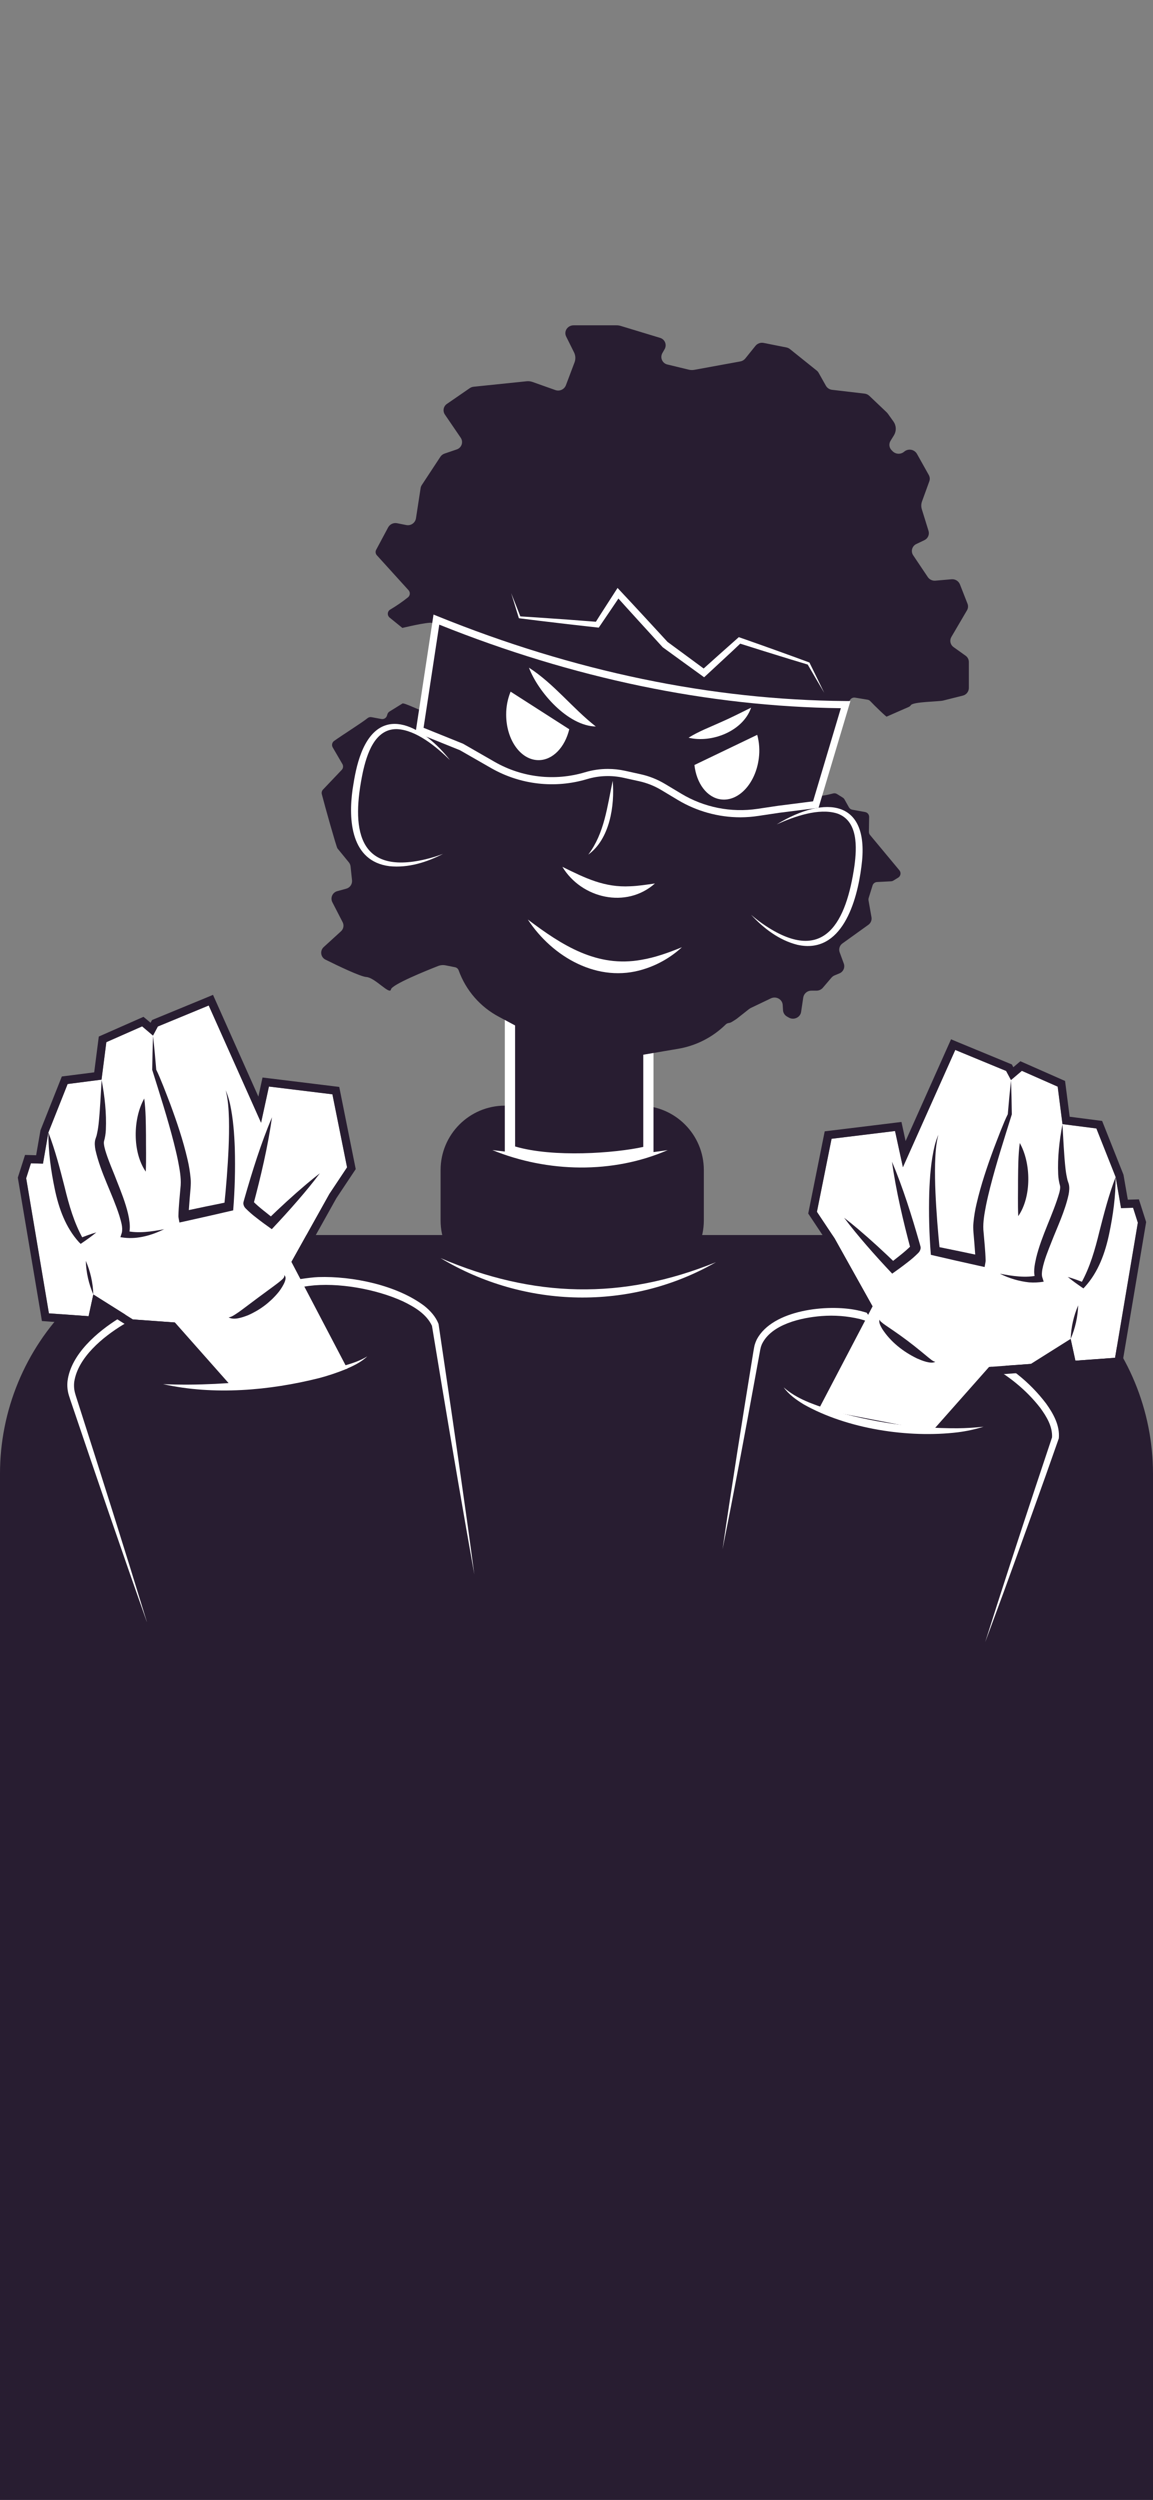 <svg width="394" height="854" viewBox="0 0 394 854" fill="none" xmlns="http://www.w3.org/2000/svg">
<rect x="0" y="0" width="394" height="854" fill="#808080" stroke="none"/>
<g clip-path="url(#clip0_166_2971)">
<path d="M240.511 416.91V399.718C240.511 387.559 230.664 377.702 218.517 377.702H172.55C160.403 377.702 150.556 387.559 150.556 399.718V416.91C150.556 429.07 160.403 438.927 172.55 438.927H218.517C230.664 438.927 240.511 429.07 240.511 416.91Z" fill="#281D31"/>
<path d="M393.999 503.432V863.178H-0.001V503.432C-6.10352e-05 481.809 8.582 461.072 23.857 445.782C39.132 430.492 59.849 421.903 81.45 421.903H312.562C334.161 421.906 354.874 430.498 370.146 445.787C385.418 461.076 393.998 481.811 393.999 503.432Z" fill="#281D31"/>
<path d="M50.168 554.034C41.619 529.925 32.878 504.305 24.662 480.063C24.332 479.074 23.814 477.633 23.527 476.641C23.053 475.074 22.9 473.427 23.075 471.8C24.241 462.597 33.281 454.923 40.709 450.313C45.871 447.158 51.59 444.669 57.611 443.631C58.661 443.452 60.104 443.245 61.148 443.088C71.238 441.566 86.171 439.357 96.306 437.885C99.644 437.461 105.447 436.388 108.771 436.269C120.44 435.894 135.633 439.007 145.047 446.152C147.064 447.785 148.875 449.773 149.852 452.255C151.421 462.965 154.619 484.396 156.135 495.113C157.095 502.012 159.756 520.459 160.649 527.184L162.092 537.887C158.615 518.454 154.356 493.609 151.102 474.047L147.583 452.746L147.653 452.998C145.772 448.897 141.643 446.464 137.692 444.553C128.586 440.378 115.478 437.987 105.496 439.294C91.274 441.433 74.022 443.971 59.785 446.036C53.481 446.825 47.507 449.307 42.057 452.532C35.186 456.7 26.619 463.722 25.369 472.049C25.204 473.375 25.306 474.721 25.67 476.007C25.922 476.957 26.43 478.401 26.721 479.355C34.541 503.758 42.705 529.56 50.186 554.027L50.168 554.034Z" fill="white"/>
<path d="M246.905 529.252C250.022 507.8 253.64 485.146 257.121 463.723C257.254 462.85 257.657 460.347 257.86 459.516C258.058 458.84 258.312 458.182 258.62 457.549C264.031 447.382 282.744 445.461 292.942 447.596C296.444 448.297 301.158 450.211 304.576 451.337C310.246 453.307 321.664 457.297 327.32 459.295C329.253 459.996 334.02 461.602 335.893 462.355C344.411 466.15 351.833 472.037 357.47 479.47C359.922 482.889 362.226 486.973 361.813 491.365C356.381 506.966 348.704 528.151 343.055 543.682C341.458 547.966 338.275 556.699 336.65 560.976C341.724 544.898 348.396 524.432 353.727 508.358L359.554 490.864L359.498 491.12C359.722 487.348 357.642 483.926 355.474 480.953C350.718 474.804 344.376 469.714 337.501 466.093C335.762 465.213 333.956 464.475 332.1 463.884L315.034 457.942L303.641 453.942C301.008 453.058 296.402 451.274 293.779 450.583C289.515 449.572 285.119 449.233 280.751 449.577C273.813 450.106 263.59 452.382 260.354 459.197C260.21 459.484 260.144 459.838 260.004 460.129L259.93 460.455L259.779 461.111C259.429 462.986 258.512 468.066 258.154 470.008C254.635 489.35 250.758 510.034 246.905 529.252Z" fill="white"/>
<path d="M267.772 473.924C272.238 477.896 277.992 479.786 283.553 481.609C297.707 485.852 312.41 487.978 327.184 487.919C330.147 487.895 333.11 487.705 336.09 487.386C333.217 488.28 330.271 488.918 327.286 489.293C310.433 491.334 289.518 488.151 274.644 479.758C272.087 478.191 269.517 476.382 267.772 473.907V473.924Z" fill="white"/>
<path d="M125.519 463.333C123.344 465.437 120.507 466.717 117.765 467.891C114.968 469.009 112.108 469.96 109.198 470.738C92.076 475.053 73.066 476.697 55.733 472.841C67.641 473.367 79.408 472.61 91.193 471.281C99.977 470.229 108.771 468.936 117.316 466.611C120.139 465.809 123.015 464.904 125.519 463.341V463.333Z" fill="white"/>
<path d="M244.654 431.179C215.467 447.936 179.275 447.053 150.532 429.776C182.224 443.358 212.616 444.199 244.654 431.179Z" fill="white"/>
<path d="M228.173 392.889C209.397 401.071 187.12 400.574 168.264 392.889C178.298 394.105 188.184 395.269 198.243 395.297C208.298 395.41 218.174 394.372 228.173 392.889Z" fill="white"/>
<path d="M221.56 393.19C211.81 395.644 188.114 397.573 174.256 392.934V333.919H221.56V393.19Z" fill="#281D31"/>
<path d="M196.331 397.531C188.352 397.531 180.143 396.752 173.699 394.596L172.505 394.197V332.166H223.312V394.568L221.991 394.919C216.822 396.198 206.774 397.531 196.331 397.531ZM176.018 391.648C189.077 395.504 210.059 393.948 219.82 391.802V335.672H176.007L176.018 391.648Z" fill="white"/>
<path d="M322.28 239.323L328.973 237.64C329.563 237.506 330.09 237.177 330.471 236.707C330.852 236.236 331.064 235.652 331.074 235.046V226.135C331.071 225.712 330.967 225.296 330.77 224.922C330.573 224.548 330.29 224.227 329.943 223.986L325.859 221.069C325.319 220.695 324.94 220.131 324.797 219.49C324.654 218.848 324.758 218.176 325.089 217.609L330.437 208.494C330.636 208.156 330.755 207.778 330.786 207.387C330.817 206.997 330.759 206.604 330.615 206.24L328.02 199.617C327.789 199.057 327.384 198.586 326.865 198.274C326.346 197.962 325.741 197.826 325.138 197.885L319.661 198.362C319.156 198.41 318.648 198.323 318.188 198.108C317.729 197.894 317.335 197.56 317.048 197.142L312.047 189.689C311.834 189.371 311.694 189.011 311.635 188.634C311.576 188.256 311.6 187.871 311.706 187.503C311.811 187.136 311.995 186.797 312.245 186.508C312.495 186.219 312.805 185.989 313.153 185.833L315.864 184.535C316.444 184.272 316.908 183.807 317.172 183.227C317.436 182.647 317.481 181.991 317.3 181.38L315.01 173.983C314.732 173.097 314.756 172.144 315.076 171.273L317.563 164.426C317.691 164.077 317.741 163.704 317.711 163.333C317.681 162.962 317.571 162.602 317.388 162.277L313.325 155.024C313.111 154.661 312.82 154.349 312.472 154.11C312.124 153.872 311.729 153.713 311.313 153.644C310.897 153.576 310.471 153.599 310.065 153.713C309.66 153.828 309.284 154.03 308.965 154.305C308.419 154.774 307.719 155.022 307.001 155.003C306.282 154.984 305.597 154.697 305.077 154.2L304.727 153.85C304.293 153.438 304.014 152.889 303.938 152.296C303.863 151.702 303.994 151.1 304.31 150.593L305.459 148.735C305.905 148.017 306.129 147.183 306.101 146.338C306.074 145.493 305.797 144.675 305.305 143.988L303.449 141.394C303.285 141.167 303.101 140.955 302.899 140.763L297.064 135.224C296.618 134.803 296.048 134.538 295.439 134.466L284.337 133.166C283.898 133.116 283.477 132.963 283.108 132.719C282.739 132.476 282.433 132.148 282.215 131.763L279.746 127.371C279.576 127.068 279.349 126.801 279.077 126.585L269.95 119.265C269.592 118.977 269.169 118.78 268.717 118.694L260.963 117.151C260.451 117.045 259.919 117.081 259.425 117.255C258.931 117.43 258.494 117.736 258.162 118.14L254.677 122.47C254.251 122.997 253.649 123.352 252.982 123.469L237.267 126.34C236.635 126.455 235.986 126.436 235.362 126.284L228.105 124.531C227.698 124.446 227.317 124.267 226.992 124.007C226.667 123.748 226.408 123.415 226.236 123.036C226.063 122.658 225.982 122.244 225.999 121.828C226.016 121.412 226.131 121.006 226.333 120.643L227.121 119.262C227.32 118.911 227.436 118.519 227.46 118.116C227.484 117.713 227.415 117.31 227.259 116.937C227.103 116.565 226.864 116.233 226.561 115.968C226.257 115.702 225.896 115.51 225.507 115.406L212.072 111.328C211.641 111.198 211.192 111.132 210.741 111.132H196.001C193.938 111.132 192.582 113.186 193.468 114.967L196.162 120.387C196.422 120.913 196.571 121.486 196.6 122.072C196.629 122.657 196.537 123.243 196.33 123.791L193.367 131.641C193.09 132.325 192.559 132.874 191.886 133.174C191.212 133.473 190.448 133.499 189.756 133.246L181.967 130.484C181.325 130.256 180.641 130.175 179.964 130.245L161.861 132.114C161.38 132.162 160.918 132.331 160.52 132.605L152.727 137.972C152.441 138.164 152.195 138.411 152.005 138.698C151.814 138.986 151.682 139.308 151.617 139.647C151.552 139.986 151.555 140.334 151.625 140.672C151.695 141.01 151.832 141.33 152.027 141.615L157.438 149.548C157.668 149.889 157.816 150.279 157.869 150.687C157.922 151.096 157.878 151.511 157.742 151.899C157.606 152.288 157.381 152.639 157.085 152.925C156.788 153.21 156.43 153.423 156.037 153.545L151.925 154.947C151.335 155.144 150.828 155.531 150.482 156.048L144.133 165.699C143.922 166.015 143.785 166.375 143.73 166.751L142.136 177.124C142.068 177.494 141.927 177.846 141.721 178.159C141.514 178.473 141.247 178.742 140.935 178.95C140.622 179.159 140.271 179.302 139.903 179.372C139.534 179.442 139.155 179.437 138.788 179.357L135.713 178.744C135.119 178.619 134.501 178.688 133.949 178.94C133.397 179.192 132.94 179.615 132.645 180.146L128.52 187.859C128.372 188.158 128.319 188.495 128.368 188.825C128.417 189.155 128.565 189.463 128.793 189.706L139.604 201.626C139.756 201.793 139.872 201.988 139.946 202.201C140.02 202.414 140.05 202.64 140.035 202.864C140.02 203.089 139.96 203.309 139.858 203.51C139.757 203.711 139.615 203.889 139.443 204.034C137.509 205.578 135.47 206.984 133.339 208.241C133.107 208.379 132.912 208.571 132.771 208.8C132.63 209.03 132.546 209.29 132.526 209.559C132.507 209.828 132.553 210.098 132.66 210.345C132.768 210.592 132.933 210.81 133.143 210.979L137.471 214.485C136.372 214.836 143.338 212.999 146.927 212.732C147.179 212.713 147.431 212.751 147.666 212.843C147.901 212.935 148.112 213.079 148.283 213.264C148.454 213.449 148.582 213.67 148.656 213.911C148.73 214.153 148.748 214.407 148.71 214.657L144.441 242.703C144.633 243.334 137.766 239.765 137.471 240.361L133.083 243.081C132.778 243.276 132.544 243.564 132.414 243.902C132.356 244.054 132.307 244.21 132.267 244.368C132.167 244.785 131.91 245.148 131.551 245.381C131.191 245.615 130.755 245.701 130.334 245.623L126.944 244.992C126.705 244.948 126.46 244.956 126.226 245.017C125.991 245.077 125.772 245.189 125.585 245.343C123.743 246.84 116.938 251.134 114.168 253.115C113.829 253.358 113.592 253.719 113.505 254.128C113.417 254.536 113.485 254.962 113.695 255.323L117.004 261.01C117.187 261.323 117.263 261.688 117.221 262.048C117.179 262.409 117.02 262.746 116.77 263.008L110.357 269.75C110.169 269.954 110.034 270.202 109.966 270.471C109.899 270.741 109.899 271.023 109.968 271.292C110.928 275.11 114.963 289.396 115.302 289.813L119.207 294.588C119.53 294.98 119.732 295.457 119.789 295.962L120.297 300.74C120.356 301.378 120.186 302.016 119.817 302.54C119.449 303.064 118.906 303.439 118.286 303.598L115.306 304.418C114.919 304.512 114.557 304.692 114.249 304.945C113.941 305.198 113.694 305.517 113.525 305.879C113.357 306.24 113.272 306.635 113.277 307.034C113.283 307.433 113.377 307.826 113.555 308.183L117.085 315.033C117.348 315.544 117.434 316.129 117.33 316.694C117.225 317.259 116.936 317.774 116.507 318.157L110.62 323.528C110.299 323.818 110.055 324.183 109.909 324.59C109.763 324.998 109.721 325.435 109.785 325.863C109.849 326.291 110.018 326.697 110.277 327.043C110.536 327.39 110.876 327.667 111.268 327.85C115.73 330.066 123.175 333.621 125.189 333.761C128.149 333.961 133.223 340.029 133.594 338.007C133.906 336.32 145.765 331.549 149.705 330.003C150.526 329.681 151.422 329.603 152.286 329.779L155.487 330.42C155.766 330.474 156.027 330.599 156.244 330.783C156.462 330.968 156.628 331.205 156.727 331.472C159.183 338.324 164.118 344.003 170.557 347.388L191.451 358.547C197.543 361.78 204.532 362.906 211.33 361.747L231.674 358.291C237.821 357.263 243.504 354.371 247.956 350.007C248.222 349.732 248.57 349.551 248.947 349.491C249.364 349.442 249.765 349.301 250.12 349.078L251.423 348.257C251.56 348.172 251.692 348.08 251.819 347.98L255.843 344.801C256.105 344.595 256.388 344.419 256.687 344.275L263.411 341.06C265.215 340.198 267.351 341.383 267.463 343.311L267.568 345.113C267.598 345.551 267.735 345.974 267.967 346.347C268.199 346.719 268.519 347.029 268.899 347.248L269.505 347.598C271.225 348.608 273.466 347.598 273.75 345.691L274.492 340.727C274.604 340.074 274.946 339.483 275.455 339.061C275.965 338.639 276.608 338.412 277.27 338.424H279.003C279.415 338.426 279.822 338.339 280.197 338.169C280.571 337.999 280.905 337.75 281.175 337.439L284.13 333.978C284.416 333.645 284.776 333.383 285.181 333.214L286.817 332.534C287.456 332.285 287.973 331.796 288.258 331.172C288.544 330.548 288.576 329.837 288.347 329.19L286.925 325.309C286.73 324.767 286.719 324.176 286.894 323.628C287.069 323.08 287.419 322.604 287.892 322.276L296.717 315.941C297.124 315.656 297.442 315.262 297.634 314.803C297.827 314.345 297.885 313.841 297.803 313.351L296.784 307.57C296.739 307.308 296.756 307.039 296.833 306.784L298.167 302.493C298.269 302.165 298.469 301.876 298.74 301.665C299.011 301.454 299.341 301.332 299.684 301.315L304.485 301.066C304.757 301.054 305.022 300.974 305.256 300.835C305.655 300.597 306.307 300.197 306.933 299.811C307.137 299.685 307.311 299.516 307.445 299.316C307.578 299.117 307.666 298.891 307.705 298.654C307.743 298.417 307.731 298.175 307.668 297.943C307.605 297.712 307.493 297.496 307.34 297.312L297.302 285.242C297.046 284.933 296.91 284.542 296.917 284.141L297.001 279.085C297.008 278.688 296.873 278.301 296.621 277.993C296.369 277.686 296.016 277.478 295.625 277.406L291.247 276.61C291.003 276.566 290.772 276.468 290.571 276.324C290.369 276.179 290.202 275.992 290.081 275.776L288.582 273.091C288.442 272.842 288.242 272.632 288 272.481L286.011 271.243C285.817 271.123 285.601 271.044 285.376 271.011C285.151 270.978 284.921 270.991 284.701 271.05C283.139 271.464 279.494 272.347 279.851 271.439L289.51 240.862C289.524 240.811 289.541 240.76 289.562 240.712C289.833 240.107 290.166 239.532 290.557 238.997C290.739 238.743 290.989 238.545 291.279 238.426C291.568 238.307 291.884 238.272 292.193 238.324L296.458 239.025C296.823 239.085 297.157 239.265 297.407 239.537C298.693 240.922 303.197 245.283 303.011 244.796L310.551 241.493C310.845 241.356 311.097 241.141 311.28 240.873C312.106 239.709 320.781 239.698 322.28 239.323Z" fill="#281D31"/>
<path d="M180.363 314.118C192.043 322.939 204.021 330.645 219.189 327.885C223.948 327.09 228.498 325.431 233.023 323.587C229.279 327.032 224.815 329.599 219.956 331.1C204.452 336.008 188.786 326.977 180.363 314.118Z" fill="white"/>
<path d="M192.173 296.123C199.951 299.952 206.532 303.247 215.375 302.763C218.082 302.669 220.839 302.227 223.801 301.81C214.023 310.5 198.74 306.97 192.173 296.123Z" fill="white"/>
<path d="M180.749 228.08C189.421 233.69 195.542 241.872 203.598 248.182C194.075 248.011 183.929 236.477 180.749 228.08Z" fill="white"/>
<path d="M235.289 252.011C238.83 249.812 242.413 248.48 246.062 246.826C249.75 245.223 252.93 243.576 256.667 241.742C253.9 249.805 243.194 253.928 235.303 252.011H235.289Z" fill="white"/>
<path d="M209.372 266.735C210.104 275.226 208.374 286.644 201.013 291.955C206.571 284.663 207.509 275.439 209.372 266.735Z" fill="white"/>
<path d="M174.687 202.653C175.521 204.679 177.09 208.746 177.892 210.779L177.604 210.555C179.828 210.681 182.045 210.842 184.259 210.983C190.384 211.382 198.057 211.957 204.221 212.445L203.332 212.869C205.283 209.714 208.235 205.226 210.263 202.043L211.03 200.851L212.01 201.903C217.12 207.34 223.133 213.885 228.187 219.372L228.008 219.211L234.61 224.066L241.205 228.929L239.741 229.009C243.327 225.759 248.458 221.216 252.027 218.047L252.468 217.658L252.99 217.843C260.478 220.462 268.974 223.502 276.423 226.257L276.591 226.317L276.661 226.457C277.912 228.981 280.433 234.135 281.655 236.68C280.185 234.226 277.348 229.318 275.919 226.864L276.157 227.064L270.203 225.265C264.656 223.565 257.91 221.468 252.384 219.708L253.343 219.505C249.922 222.797 244.816 227.435 241.31 230.724L240.609 231.365L233.195 226.001L226.566 221.188L226.467 221.118L226.383 221.03C221.354 215.519 215.348 208.967 210.371 203.41L212.122 203.27C210.046 206.425 207.016 210.828 204.929 213.924L204.6 214.411L204.043 214.352C197.896 213.679 190.268 212.806 184.161 212.052C181.954 211.775 179.744 211.516 177.541 211.225L177.317 211.197L177.254 211.004C176.606 208.939 175.307 204.732 174.684 202.657L174.687 202.653Z" fill="white"/>
<path d="M153.719 259.618C149.117 255.131 142.214 249.336 135.581 249.073C127.999 248.989 125.327 257.728 123.971 263.874C120.084 282.496 121.751 299.163 145.454 293.533C147.475 293.045 149.464 292.43 151.408 291.692C145.804 294.577 139.458 296.565 133.07 295.899C119.933 294.227 118.995 280.204 120.494 269.606C121.135 265.381 121.895 261.192 123.457 257.188C130.426 239.544 145.237 248.775 153.716 259.607L153.719 259.618Z" fill="white"/>
<path d="M265.489 281.574C282.03 271.566 297.51 273.034 294.347 296.109C292.873 307.804 287.746 326.189 272.455 322.753C266.225 321.189 260.95 317.144 256.667 312.509C258.242 313.871 259.902 315.131 261.637 316.281C281.981 329.712 289.248 314.616 291.976 295.797C292.81 289.561 293.29 280.432 286.138 277.918C279.81 275.885 271.362 278.97 265.475 281.595L265.489 281.574Z" fill="white"/>
<path d="M253.034 279.205C245.471 279.2 238.051 277.14 231.566 273.245L226.001 269.904C223.642 268.486 221.068 267.462 218.38 266.871L213.021 265.69C208.907 264.785 204.63 264.947 200.596 266.16C195.168 267.785 189.468 268.291 183.84 267.645C178.211 267 172.773 265.217 167.853 262.405L157.175 256.288L142.024 250.177L148.143 209.942L149.579 210.524C196.123 229.385 243.025 239.127 288.967 239.485H290.603L279.711 275.962L266.224 277.669L259.184 278.721C257.149 279.033 255.093 279.195 253.034 279.205ZM207.719 262.675C209.68 262.675 211.635 262.887 213.55 263.306L218.905 264.488C221.853 265.135 224.675 266.259 227.261 267.815L232.827 271.155C240.638 275.84 249.832 277.664 258.838 276.316L265.905 275.264L277.837 273.746L287.335 241.932C242.069 241.364 195.927 231.765 150.104 213.388L144.739 248.624L158.247 254.076L169.076 260.291C173.706 262.938 178.825 264.616 184.123 265.223C189.421 265.831 194.787 265.355 199.895 263.825C202.433 263.063 205.069 262.675 207.719 262.675Z" fill="white"/>
<path d="M174.483 236.277C173.468 238.768 172.954 241.436 172.97 244.126C172.97 252.715 177.926 259.678 184.041 259.678C188.912 259.678 193.045 255.26 194.526 249.125L174.483 236.277Z" fill="white"/>
<path d="M258.757 251.029C259.463 253.631 259.647 256.348 259.3 259.022C258.249 267.545 252.474 273.848 246.405 273.094C241.572 272.498 237.999 267.608 237.299 261.336L258.757 251.029Z" fill="white"/>
<path d="M8.947 402.491L16.719 448.644L30.276 449.629L31.89 442.208L45.437 450.73L72.369 452.686L88.164 447.551L99.165 431.838L112.557 407.862L118.595 398.786L113.587 373.835L91.904 371.181L89.215 383.55L71.318 343.482L53.944 350.655L52.284 353.768L48.568 350.624L36.342 356.019L34.699 368.822L23.114 370.315L16.533 386.887L14.687 397.523L10.572 397.404L8.947 402.491Z" fill="white"/>
<path d="M71.318 343.483L89.215 383.55L91.904 371.181L113.587 373.835L118.595 398.786L112.557 407.862L99.165 431.855L88.164 447.568L72.369 452.704L45.437 450.748L31.89 442.225L30.276 449.647L16.719 448.662L8.947 402.491L10.572 397.404L14.687 397.524L16.533 386.887L23.114 370.315L34.699 368.822L36.342 356.019L48.568 350.624L52.284 353.779L53.944 350.669L71.318 343.497M72.768 339.865L70.25 340.916L52.883 348.068L51.955 348.45L51.482 349.337L51.454 349.39L50.382 348.485L49.03 347.367L47.43 348.068L35.207 353.463L33.757 354.101L33.557 355.672L32.188 366.329L22.764 367.532L21.128 367.742L20.519 369.278L13.938 385.853L13.829 386.123L13.78 386.407L12.348 394.649L10.66 394.6L8.559 394.54L7.918 396.549L6.293 401.636L6.086 402.284L6.198 402.958L13.969 449.111L14.32 451.284L16.512 451.442L30.069 452.427L32.493 452.602L33.011 450.226L33.775 446.72L43.931 453.114L44.523 453.489L45.223 453.538L72.155 455.495L72.705 455.533L73.224 455.365L89.019 450.229L89.908 449.942L90.448 449.17L101.448 433.458L101.528 433.342L101.599 433.216L114.939 409.334L120.913 400.353L121.558 399.385L121.33 398.246L116.325 373.292L115.926 371.308L113.916 371.062L92.244 368.401L89.709 368.093L89.166 370.589L88.29 374.614L73.896 342.336L72.786 339.851L72.768 339.865Z" fill="#281D31"/>
<path d="M79.164 473.672L118.704 467.582L99.165 430.288L59.285 451.221L79.164 473.672Z" fill="white"/>
<path d="M52.284 353.765L52.694 365.464C52.694 365.464 64.318 395.564 63.442 405.191C62.567 414.817 62.689 415.547 62.689 415.547L78.176 412.185C78.176 412.185 80.999 383.133 77.125 372.44" fill="white"/>
<path d="M52.284 353.765C52.701 357.516 53.086 361.663 53.395 365.439C54.795 368.243 56.778 373.502 58.21 377.246C60.465 383.353 62.563 389.548 64.041 395.918C64.566 398.092 64.931 400.302 65.134 402.53C65.358 404.507 64.98 407.248 64.836 409.243C64.717 410.845 64.486 413.587 64.43 415.178V415.392C64.433 415.344 64.433 415.296 64.43 415.249L62.329 413.846C67.491 412.731 72.667 411.669 77.844 410.624L76.597 412.027C76.947 408.763 77.241 405.446 77.5 402.148C77.987 395.543 78.386 388.917 78.236 382.295C78.131 378.992 77.966 375.669 77.119 372.436C77.773 373.983 78.278 375.589 78.628 377.232C79.679 382.14 80.057 387.213 80.236 392.237C80.434 399.321 80.25 406.41 79.686 413.475C74.152 414.754 68.615 416.037 63.068 417.247L61.317 417.629C61.271 417.31 60.931 415.753 60.966 415.487C61.022 412.079 61.467 408.328 61.74 404.928C61.908 402.123 61.369 399.417 60.84 396.608C60.423 394.537 59.926 392.465 59.404 390.396C57.268 382.025 54.589 373.733 52.015 365.484C52.067 361.698 52.148 357.537 52.305 353.761L52.284 353.765Z" fill="#281D31"/>
<path d="M34.699 368.822C34.699 368.822 35.876 384.703 34.1 389.422C32.325 394.141 45.283 415.715 42.705 421.636C48.361 422.765 56.098 419.915 56.098 419.915" fill="white"/>
<path d="M34.699 368.822C35.771 374.431 36.426 380.223 36.173 385.979C36.112 387.308 35.898 388.626 35.536 389.906C35.479 390.189 35.469 390.481 35.508 390.768C35.68 392.279 36.209 393.769 36.723 395.262C37.469 397.334 38.313 399.424 39.175 401.52C41 406.393 46.008 417.317 43.822 422.116L42.954 420.451C47.251 421.45 51.814 420.728 56.112 419.915C51.909 421.948 47.219 423.364 42.481 422.818L41.14 422.646L41.616 421.152C42.064 419.259 41.329 417.226 40.8 415.35C38.394 407.781 34.412 400.766 32.622 392.871C32.405 391.704 32.233 390.372 32.601 389.155C32.727 388.805 32.86 388.374 32.983 388.019C33.302 386.714 33.536 385.39 33.683 384.055C34.188 379.465 34.436 373.488 34.734 368.822H34.699Z" fill="#281D31"/>
<path d="M49.293 375.266C49.293 375.266 46.348 388.693 49.811 400.255L49.293 375.266Z" fill="white"/>
<path d="M49.294 375.266C49.843 379.525 49.829 383.585 49.885 387.788C49.864 391.995 50.008 395.95 49.812 400.255C45.227 393.643 45.392 382.172 49.294 375.266Z" fill="#281D31"/>
<path d="M16.533 386.887C16.533 386.887 19.598 403.981 21.909 411.69C24.221 419.4 27.667 423.792 27.667 423.792L32.889 421.04" fill="white"/>
<path d="M16.533 386.887C18.876 392.942 20.484 399.252 22.084 405.517C23.562 411.624 25.296 417.713 28.388 423.217L27.267 422.979C28.189 422.628 29.117 422.278 30.069 421.927C31.022 421.577 31.957 421.282 32.92 421.005C31.379 422.267 29.768 423.424 28.115 424.549L27.565 424.925L26.966 424.329C22.434 419.336 20.091 412.805 18.736 406.309C17.395 399.915 16.495 393.432 16.537 386.887H16.533Z" fill="#281D31"/>
<path d="M31.89 442.208C30.314 438.574 29.44 434.673 29.316 430.712C30.891 434.347 31.765 438.248 31.89 442.208Z" fill="#281D31"/>
<path d="M92.938 381.667C92.938 381.667 85.121 410.358 84.883 411.059C84.645 411.76 92.648 417.72 92.648 417.72L109.297 400.801" fill="white"/>
<path d="M92.938 381.667C91.589 391.585 89.022 402.277 86.581 411.483C86.673 411.105 86.623 410.706 86.441 410.362C88.591 412.525 91.236 414.439 93.642 416.402L91.481 416.567C95.746 412.433 100.121 408.402 104.66 404.56C106.18 403.28 107.717 402.021 109.304 400.805C106.922 403.999 104.4 407.056 101.788 410.064C98.895 413.415 95.908 416.686 92.875 419.904C91.075 418.635 89.267 417.32 87.544 415.96C86.289 415.007 85.1 413.969 83.986 412.854C83.507 412.408 83.209 411.802 83.145 411.15C83.148 410.865 83.198 410.582 83.293 410.312C83.345 410.12 83.492 409.59 83.548 409.394C86.234 400.006 89.152 390.687 92.938 381.667Z" fill="#281D31"/>
<path d="M97.094 435.638C99.504 437.633 82.385 451.197 78.119 450.012L97.094 435.638Z" fill="white"/>
<path d="M97.094 435.638C98.74 436.599 95.809 440.718 94.975 441.668C92.185 445 88.65 447.629 84.658 449.342C82.809 450.043 79.993 451.067 78.119 450.043C79.17 449.882 79.989 449.272 80.851 448.718C81.712 448.164 82.5 447.554 83.302 446.965L88.167 443.319L93.07 439.708C93.89 439.109 94.702 438.506 95.49 437.878C96.008 437.402 97.476 436.434 97.084 435.666L97.094 435.638Z" fill="#281D31"/>
<path d="M388.806 417.689L381.034 463.842L367.477 464.827L365.863 457.405L352.316 465.928L325.384 467.884L309.589 462.748L298.589 447.035L285.196 423.056L279.158 413.983L284.163 389.029L305.849 386.379L308.538 398.747L326.435 358.68L343.809 365.853L345.466 368.962L349.185 365.821L361.411 371.216L363.054 384.019L374.639 385.509L381.22 402.085L383.066 412.718L387.181 412.598L388.806 417.689Z" fill="white"/>
<path d="M326.434 358.68L343.809 365.853L345.469 368.962L349.185 365.807L361.429 371.206L363.071 384.009L374.657 385.499L381.237 402.074L383.083 412.711L387.198 412.588L388.823 417.678L381.041 463.842L367.484 464.827L365.869 457.405L352.323 465.928L325.391 467.884L309.596 462.748L298.595 447.035L285.203 423.056L279.158 413.976L284.166 389.022L305.848 386.372L308.538 398.74L326.434 358.673M324.985 355.041L323.874 357.527L309.459 389.8L308.587 385.776L308.041 383.276L305.509 383.588L283.826 386.239L281.816 386.484L281.417 388.472L276.412 413.426L276.185 414.565L276.829 415.529L282.804 424.514L296.144 448.396L296.214 448.518L296.294 448.637L307.295 464.35L307.834 465.118L308.724 465.409L324.515 470.545L325.037 470.713L325.583 470.675L352.519 468.718L353.219 468.666L353.811 468.294L363.968 461.9L364.731 465.405L365.25 467.782L367.673 467.607L381.23 466.622L383.423 466.461L383.773 464.291L391.544 418.137L391.656 417.464L391.45 416.816L389.825 411.729L389.184 409.717L387.082 409.78L385.394 409.829L383.962 401.587L383.913 401.299L383.804 401.029L377.224 384.458L376.614 382.922L374.979 382.712L365.523 381.495L364.153 370.841L363.95 369.271L362.504 368.633L350.281 363.237L348.677 362.536L347.343 363.669L346.271 364.573L346.243 364.521L345.77 363.634L344.842 363.248L327.468 356.075L324.95 355.023L324.985 355.041Z" fill="#281D31"/>
<path d="M318.586 488.869L279.785 481.378L298.589 445.482L338.468 466.415L318.586 488.869Z" fill="white"/>
<path d="M345.469 368.962L345.059 380.671C345.059 380.671 333.435 410.772 334.311 420.402C335.186 430.032 335.064 430.758 335.064 430.758L319.577 427.396C319.577 427.396 316.754 398.344 320.628 387.651" fill="white"/>
<path d="M345.469 368.962C345.626 372.731 345.71 376.896 345.759 380.682C343.185 388.934 340.506 397.222 338.369 405.594C337.848 407.666 337.35 409.734 336.934 411.806C336.405 414.611 335.883 417.334 336.034 420.125C336.307 423.529 336.734 427.277 336.808 430.688C336.808 431.116 336.503 432.441 336.457 432.83L334.706 432.448C329.159 431.238 323.622 429.955 318.088 428.672C317.523 421.608 317.34 414.518 317.538 407.434C317.738 402 318.13 396.507 319.44 391.206C319.753 389.987 320.159 388.794 320.655 387.637C319.808 390.87 319.643 394.193 319.538 397.495C319.387 404.118 319.787 410.744 320.274 417.345C320.533 420.644 320.816 423.96 321.177 427.228L319.93 425.825C325.107 426.877 330.283 427.929 335.445 429.044L333.361 430.446C333.361 430.485 333.344 430.569 333.344 430.576V430.376C333.291 428.791 333.057 426.05 332.938 424.437C332.794 422.428 332.416 419.711 332.64 417.724C332.843 415.496 333.209 413.286 333.733 411.112C335.21 404.745 337.308 398.547 339.564 392.44C340.993 388.728 342.978 383.406 344.379 380.633C344.684 376.861 345.08 372.717 345.49 368.962H345.469Z" fill="#281D31"/>
<path d="M363.054 384.02C363.054 384.02 361.874 399.901 363.653 404.616C365.432 409.331 352.467 430.909 355.048 436.83C349.392 437.959 341.655 435.112 341.655 435.112" fill="white"/>
<path d="M363.053 384.02C363.334 388.717 363.582 394.645 364.104 399.252C364.252 400.587 364.485 401.912 364.804 403.217C364.927 403.568 365.064 404.002 365.186 404.353C365.536 405.566 365.382 406.898 365.165 408.065C363.925 413.752 361.351 419.045 359.302 424.304C358.094 427.382 356.812 430.443 356.189 433.643C356.042 434.53 355.923 435.547 356.171 436.35L356.648 437.843C354.998 438.12 353.322 438.198 351.654 438.075C348.177 437.694 344.797 436.691 341.676 435.112C345.973 435.926 350.54 436.648 354.834 435.649L353.965 437.314C352.914 434.86 353.538 432.181 354.067 429.738C355.926 422.001 359.828 414.965 362.006 407.389C362.174 406.597 362.377 405.85 362.237 405.103C361.875 403.822 361.661 402.503 361.6 401.173C361.348 395.42 362.003 389.636 363.074 384.02H363.053Z" fill="#281D31"/>
<path d="M348.47 390.463C348.47 390.463 351.416 403.89 347.952 415.449L348.47 390.463Z" fill="white"/>
<path d="M348.471 390.463C352.369 397.362 352.537 408.833 347.952 415.449C347.756 411.147 347.9 407.203 347.879 402.986C347.935 398.779 347.921 394.723 348.471 390.463Z" fill="#281D31"/>
<path d="M381.22 402.084C381.22 402.084 378.155 419.178 375.844 426.884C373.532 434.59 370.086 438.968 370.086 438.968L364.864 436.216" fill="white"/>
<path d="M381.22 402.084C381.262 408.63 380.362 415.112 379.02 421.506C377.665 427.999 375.322 434.534 370.79 439.526L370.219 440.139L369.669 439.764C368.03 438.639 366.405 437.482 364.864 436.216C365.827 436.493 366.773 436.809 367.715 437.138C368.657 437.468 369.582 437.819 370.517 438.19L369.396 438.429C372.471 432.921 374.201 426.835 375.679 420.728C377.283 414.47 378.891 408.149 381.234 402.099L381.22 402.084Z" fill="#281D31"/>
<path d="M365.862 457.405C366.002 453.447 366.874 449.549 368.436 445.91C368.299 449.868 367.426 453.767 365.862 457.405Z" fill="#281D31"/>
<path d="M304.815 396.865C304.815 396.865 312.632 425.552 312.87 426.253C313.108 426.954 305.102 432.914 305.102 432.914L288.456 415.995" fill="white"/>
<path d="M304.815 396.865C308.605 405.885 311.518 415.203 314.205 424.588C314.257 424.788 314.408 425.314 314.46 425.506C314.555 425.777 314.605 426.061 314.607 426.348C314.542 427 314.242 427.605 313.763 428.052C312.65 429.167 311.463 430.205 310.209 431.158C308.485 432.514 306.675 433.836 304.878 435.098C301.845 431.883 298.858 428.613 295.965 425.258C293.366 422.25 290.831 419.196 288.449 416.002C290.036 417.215 291.573 418.477 293.093 419.757C297.646 423.613 302.006 427.627 306.272 431.761L304.111 431.596C306.517 429.636 309.161 427.74 311.312 425.556C311.128 425.9 311.078 426.301 311.172 426.681C308.72 417.471 306.163 406.786 304.815 396.882V396.865Z" fill="#281D31"/>
<path d="M300.658 450.832C299.45 452.778 316.8 466.1 319.629 465.227L300.658 450.832Z" fill="white"/>
<path d="M300.658 450.832C300.66 450.954 300.689 451.073 300.745 451.181C300.8 451.289 300.879 451.383 300.976 451.456C301.522 451.955 302.108 452.409 302.727 452.813L305.21 454.506C308.517 456.764 311.711 459.166 314.793 461.714L317.111 463.625C317.906 464.21 318.627 465.002 319.619 465.227C318.011 466.061 314.891 464.732 313.339 464.052C308.622 461.759 304.345 458.415 301.47 453.977C301.074 453.276 300.041 451.575 300.647 450.822L300.658 450.832Z" fill="#281D31"/>
</g>
<defs>
<clipPath id="clip0_166_2971">
<rect width="394" height="854" fill="white"/>
</clipPath>
</defs>
</svg>

